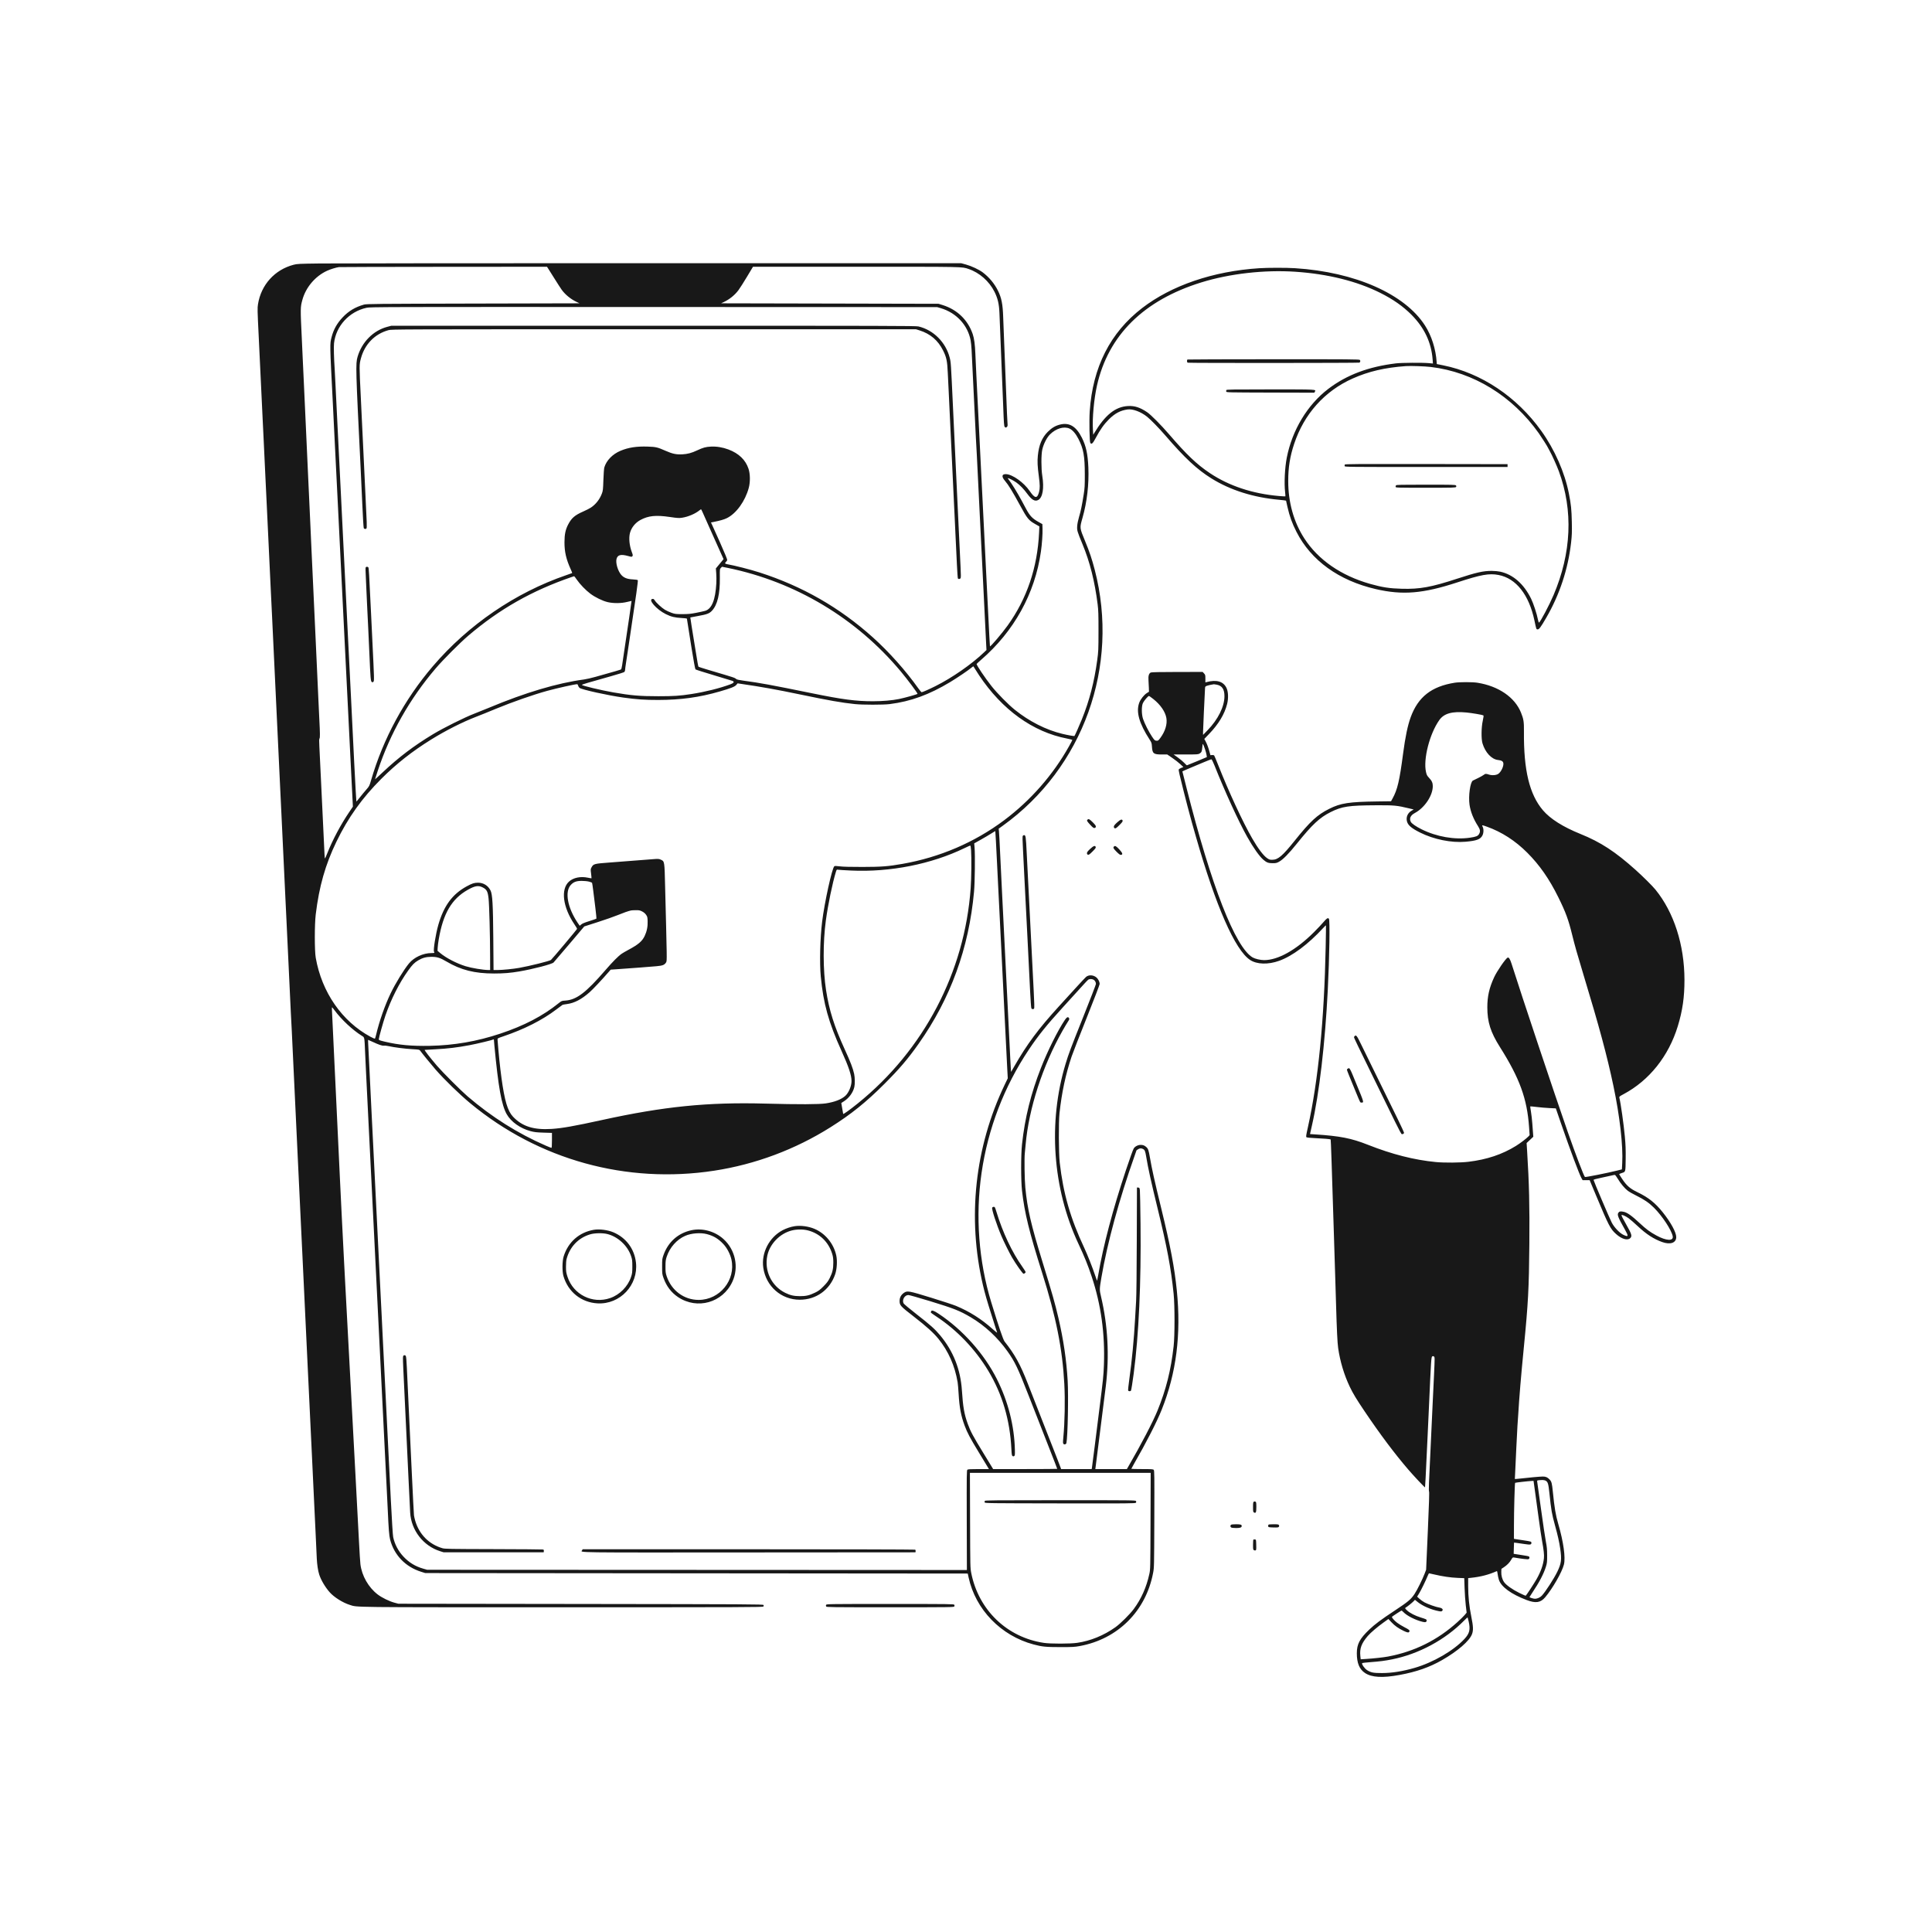 <svg width="345" height="345" viewBox="0 0 345 345" fill="none" xmlns="http://www.w3.org/2000/svg">
<path fill-rule="evenodd" clip-rule="evenodd" d="M57.153 47.048C53.385 47.096 53.062 47.112 52.422 47.28C49.055 48.164 46.625 50.857 46.071 54.318C45.959 55.018 45.965 55.337 46.197 60.059C46.509 66.423 46.801 72.546 46.918 75.178C46.964 76.221 47.039 77.756 47.084 78.59C47.129 79.423 47.205 81.034 47.252 82.169C47.3 83.304 47.376 84.915 47.422 85.749C47.468 86.583 47.583 88.971 47.677 91.055C47.771 93.14 47.904 95.945 47.972 97.288C48.04 98.632 48.134 100.622 48.18 101.71C48.227 102.799 48.303 104.41 48.35 105.29C48.397 106.17 48.512 108.52 48.604 110.512C48.846 115.706 49.087 120.801 49.235 123.862C49.487 129.058 49.95 138.843 50.032 140.708C50.078 141.75 50.155 143.361 50.204 144.288C50.3 146.114 50.822 157.173 50.958 160.249C51.005 161.291 51.082 162.902 51.131 163.829C51.222 165.538 51.843 178.717 51.932 180.801C51.959 181.426 51.995 182.127 52.014 182.359C52.032 182.591 52.069 183.292 52.096 183.917C52.177 185.768 52.8 198.985 52.94 201.816C53.011 203.252 53.219 207.649 53.402 211.586C53.586 215.524 53.776 219.504 53.824 220.43C53.873 221.357 53.95 222.968 53.996 224.01C54.087 226.074 54.587 236.627 54.792 240.814C54.862 242.25 54.977 244.676 55.047 246.204C55.118 247.733 55.194 249.325 55.217 249.742C55.241 250.159 55.335 252.149 55.427 254.164C55.519 256.179 55.632 258.548 55.679 259.428C55.725 260.308 55.802 261.919 55.848 263.008C55.895 264.097 55.989 266.105 56.058 267.472C56.127 268.839 56.259 271.605 56.351 273.621C56.444 275.636 56.541 277.739 56.567 278.295C56.619 279.385 56.785 280.486 57 281.159C57.315 282.149 58.064 283.418 58.876 284.336C59.659 285.222 61.221 286.202 62.461 286.587C63.909 287.035 61.829 287.012 100.426 287.012C132.965 287.013 136.21 287.001 136.311 286.88C136.392 286.783 136.398 286.708 136.333 286.606C136.251 286.475 133.951 286.462 103.692 286.423L71.139 286.38L70.423 286.188C69.5 285.942 68.181 285.293 67.432 284.717C65.797 283.46 64.618 281.396 64.361 279.339C64.312 278.95 64.195 277.097 64.101 275.221C63.932 271.834 63.72 267.826 63.472 263.303C63.322 260.553 63.08 256.035 62.842 251.511C62.749 249.75 62.616 247.268 62.546 245.994C62.476 244.72 62.343 242.237 62.25 240.477C61.853 232.984 61.738 230.835 61.619 228.685C61.55 227.434 61.474 225.994 61.451 225.484C61.427 224.974 61.352 223.496 61.283 222.199C61.214 220.902 61.1 218.666 61.03 217.23C60.894 214.471 60.889 214.358 60.688 210.197C60.496 206.2 59.986 195.402 59.894 193.393C59.85 192.42 59.775 190.847 59.727 189.898C59.68 188.948 59.564 186.503 59.471 184.465C59.378 182.426 59.29 180.56 59.274 180.317C59.258 180.073 59.268 179.874 59.295 179.874C59.322 179.874 59.522 180.115 59.739 180.408C60.975 182.078 62.974 183.944 64.628 184.973C65.107 185.271 65.078 185.122 65.197 187.918C65.244 189.03 65.321 190.679 65.368 191.582C65.415 192.485 65.604 196.314 65.788 200.089C65.972 203.865 66.161 207.655 66.209 208.512C66.257 209.369 66.335 210.923 66.381 211.965C66.428 213.008 66.503 214.543 66.548 215.377C66.593 216.21 66.668 217.708 66.716 218.704C66.858 221.699 67.045 225.47 67.136 227.169C67.183 228.049 67.26 229.603 67.306 230.622C67.353 231.641 67.447 233.536 67.515 234.833C67.583 236.131 67.716 238.803 67.81 240.772C67.905 242.74 68.038 245.431 68.106 246.752C68.175 248.072 68.25 249.588 68.274 250.121C68.298 250.654 68.374 252.17 68.442 253.49C68.51 254.81 68.644 257.501 68.738 259.47C68.832 261.439 68.965 264.092 69.033 265.366C69.101 266.64 69.196 268.573 69.244 269.662C69.392 273.02 69.489 274.242 69.659 274.906C70.371 277.688 72.394 279.794 75.201 280.674L75.941 280.906L124.378 280.949L172.814 280.991L172.962 281.677C174.197 287.414 178.749 292.109 184.58 293.656C186.098 294.059 186.772 294.126 189.34 294.126C191.5 294.127 191.901 294.105 192.8 293.94C199.609 292.692 204.616 287.703 205.913 280.872C206.096 279.913 206.099 279.745 206.128 271.252C206.154 263.365 206.145 262.595 206.02 262.471C205.902 262.353 205.621 262.334 203.951 262.334C202.889 262.334 202.02 262.313 202.02 262.287C202.02 262.262 202.242 261.854 202.514 261.382C204.682 257.62 206.585 253.896 207.452 251.721C210.064 245.167 210.936 238.284 210.147 230.454C209.734 226.357 208.995 222.455 207.37 215.798C206.155 210.817 205.701 208.781 205.345 206.71C205.119 205.397 205.028 205.132 204.703 204.838C204.388 204.553 204.128 204.449 203.713 204.445C203.221 204.439 202.682 204.711 202.456 205.077C202.311 205.314 201.812 206.697 201.051 208.975C198.721 215.953 197.003 222.454 196.122 227.63C196.024 228.208 195.93 228.694 195.915 228.709C195.9 228.725 195.726 228.252 195.529 227.658C195.098 226.359 194.162 223.996 193.628 222.858C191.144 217.563 189.862 213.113 189.24 207.628C189.048 205.936 189.022 200.398 189.197 198.784C189.602 195.068 190.277 191.905 191.357 188.676C191.558 188.074 192.77 184.963 194.049 181.763C195.328 178.563 196.374 175.834 196.373 175.699C196.37 175.342 196.102 174.806 195.799 174.551C195.246 174.085 194.425 174.04 193.94 174.447C193.806 174.561 193 175.418 192.15 176.353C191.299 177.288 189.926 178.794 189.098 179.7C185.459 183.682 183.394 186.458 181.121 190.424L180.553 191.414L180.504 190.845C180.477 190.532 180.434 189.746 180.408 189.097C180.382 188.449 180.324 187.274 180.28 186.486C180.236 185.699 180.161 184.183 180.114 183.117C180.067 182.052 179.972 180.138 179.904 178.864C179.837 177.59 179.704 174.936 179.61 172.968C179.515 170.999 179.383 168.308 179.315 166.987C179.247 165.667 179.171 164.151 179.148 163.618C179.124 163.085 179.047 161.55 178.977 160.207C178.847 157.704 178.555 151.687 178.471 149.805C178.446 149.226 178.405 148.578 178.379 148.366L178.334 147.98L179.077 147.445C193.448 137.109 199.963 118.972 195.49 101.752C194.991 99.833 194.553 98.53 193.763 96.614C192.775 94.216 192.784 94.299 193.301 92.487C194.109 89.66 194.477 86.494 194.35 83.475C194.249 81.074 193.936 79.642 193.186 78.151C192.183 76.158 190.98 75.421 189.349 75.803C188.487 76.005 187.827 76.39 187.104 77.113C186.067 78.148 185.523 79.448 185.331 81.35C185.225 82.401 185.268 83.292 185.512 85.108C185.709 86.573 185.717 87.197 185.545 87.858C185.227 89.08 184.796 89.039 183.886 87.699C182.843 86.163 180.815 84.715 179.643 84.668C178.882 84.638 178.811 85.113 179.462 85.868C180.069 86.57 180.817 87.787 182.146 90.234C183.436 92.608 183.687 92.917 184.859 93.582L185.601 94.003L185.55 95.098C185.257 101.355 183.382 106.899 179.935 111.703C178.951 113.074 176.876 115.515 176.778 115.416C176.766 115.404 176.716 114.599 176.668 113.627C176.503 110.271 176.324 106.713 176.196 104.195C176.076 101.848 175.674 93.729 175.48 89.75C175.433 88.8 175.338 86.905 175.269 85.538C175.199 84.172 174.992 79.965 174.807 76.189C174.623 72.413 174.416 68.244 174.346 66.924C174.277 65.604 174.198 63.898 174.17 63.134C174.111 61.542 173.959 60.416 173.7 59.659C172.835 57.131 170.932 55.291 168.345 54.48L167.604 54.248L148.184 54.205L128.765 54.163L129.247 53.937C130.267 53.459 131.208 52.699 131.861 51.825C132.111 51.49 132.799 50.41 133.389 49.425L134.462 47.636H152.869C172.594 47.636 171.714 47.618 172.951 48.03C174.882 48.672 176.645 50.221 177.585 52.1C178.169 53.268 178.402 54.257 178.471 55.862C178.525 57.1 178.727 62.141 178.852 65.366C178.898 66.57 178.973 68.408 179.018 69.451C179.063 70.493 179.119 71.895 179.144 72.567C179.255 75.606 179.293 76.113 179.416 76.236C179.572 76.392 179.65 76.389 179.821 76.218C179.93 76.109 179.95 75.978 179.913 75.608C179.888 75.348 179.846 74.568 179.82 73.873C179.714 71.011 179.432 63.911 179.317 61.196C179.249 59.598 179.17 57.57 179.143 56.69C179.068 54.31 178.85 53.2 178.197 51.889C177.568 50.626 176.632 49.504 175.481 48.635C174.817 48.135 173.469 47.503 172.49 47.235L171.648 47.004L116.423 47C86.049 46.998 59.377 47.02 57.153 47.048ZM97.858 47.91C97.957 48.06 98.464 48.865 98.984 49.699C99.504 50.533 100.093 51.446 100.293 51.728C100.914 52.603 101.938 53.436 103.007 53.937L103.49 54.163L84.492 54.207C66.975 54.248 65.455 54.262 64.989 54.394C63.44 54.831 62.266 55.532 61.197 56.659C60.189 57.721 59.567 58.828 59.215 60.186C58.887 61.448 58.884 61.302 59.43 71.893C59.498 73.214 59.592 75.128 59.638 76.147C59.684 77.166 59.761 78.72 59.81 79.6C59.859 80.48 60.048 84.271 60.23 88.023C60.413 91.775 60.621 95.983 60.693 97.373C60.764 98.762 60.972 102.951 61.155 106.68C61.337 110.409 61.545 114.597 61.617 115.987C61.688 117.377 61.897 121.584 62.081 125.336C62.265 129.089 62.474 133.296 62.544 134.686C62.614 136.075 62.75 138.75 62.844 140.629L63.017 144.045L62.391 144.967C60.853 147.233 59.409 149.942 58.448 152.362C58.262 152.832 58.08 153.246 58.044 153.283C57.98 153.35 57.95 152.872 57.785 149.089C57.738 148.023 57.644 146.052 57.576 144.709C57.508 143.365 57.374 140.561 57.279 138.476C57.184 136.391 57.073 134.079 57.032 133.338C56.978 132.355 56.984 131.959 57.054 131.874C57.16 131.745 57.154 130.951 57.026 128.537C56.982 127.703 56.907 126.092 56.858 124.957C56.81 123.822 56.715 121.738 56.647 120.325C56.579 118.912 56.447 116.031 56.354 113.923C56.261 111.816 56.147 109.352 56.1 108.449C56.053 107.545 55.977 105.877 55.93 104.742C55.855 102.912 55.789 101.502 55.635 98.425C55.61 97.939 55.516 95.835 55.425 93.751C55.334 91.666 55.221 89.221 55.175 88.318C55.13 87.415 55.053 85.766 55.005 84.654C54.957 83.542 54.862 81.457 54.794 80.021C54.725 78.585 54.593 75.686 54.5 73.578C54.407 71.47 54.294 69.006 54.248 68.103C54.201 67.2 54.125 65.57 54.078 64.481C54.03 63.393 53.953 61.706 53.906 60.733C53.629 54.954 53.63 54.88 53.998 53.541C54.613 51.3 56.294 49.32 58.407 48.35C58.993 48.08 60.019 47.763 60.523 47.695C60.662 47.676 69.079 47.655 79.227 47.649L97.677 47.637L97.858 47.91ZM224.851 47.897C216.633 48.431 209.215 50.957 203.947 55.016C198.248 59.407 195.13 65.552 194.593 73.452C194.481 75.099 194.555 78.932 194.702 79.11C194.938 79.394 195.142 79.2 195.687 78.172C196.454 76.726 197.146 75.75 198.018 74.883C199.106 73.803 200.065 73.296 201.354 73.119C202.285 72.991 203.716 73.524 204.836 74.416C205.462 74.914 207.005 76.497 208.083 77.748C211.585 81.811 213.749 83.827 216.332 85.433C219.726 87.543 223.838 88.838 228.453 89.25C229.113 89.309 229.654 89.379 229.654 89.406C229.655 89.433 229.765 89.932 229.9 90.514C230.3 92.246 230.73 93.434 231.513 94.972C234.123 100.097 239.083 103.676 245.683 105.198C250.476 106.302 254.109 106.003 260.236 103.998C264.489 102.606 265.908 102.351 267.596 102.674C270.731 103.274 273.029 106.189 274.007 110.807C274.352 112.433 274.327 112.362 274.567 112.39C274.826 112.421 275.127 112.017 276.121 110.302C278.502 106.197 280.014 101.627 280.549 96.916C280.701 95.578 280.72 95.039 280.682 93.203C280.636 90.99 280.541 90.06 280.16 88.135C279.412 84.348 277.627 80.295 275.237 76.956C270.867 70.851 264.522 66.609 257.708 65.238L256.571 65.009L256.548 64.682C256.385 62.304 255.645 59.973 254.475 58.144C250.86 52.494 241.966 48.568 231.254 47.892C229.675 47.792 226.419 47.795 224.851 47.897ZM231.296 48.525C237.092 48.914 242.279 50.201 246.449 52.285C248.756 53.438 250.545 54.692 252.064 56.223C254.354 58.531 255.591 61.148 255.824 64.175L255.88 64.913L255.13 64.845C253.987 64.74 250.28 64.767 249.283 64.887C244.373 65.479 240.469 66.951 237.194 69.443C233.483 72.266 230.756 76.78 229.786 81.706C229.43 83.514 229.296 86.26 229.484 87.892C229.529 88.282 229.55 88.617 229.532 88.636C229.513 88.654 228.993 88.625 228.375 88.572C223.666 88.162 219.476 86.774 216.047 84.485C213.715 82.928 211.91 81.209 208.751 77.537C207.346 75.903 205.506 74.052 204.842 73.605C203.577 72.753 202.607 72.44 201.43 72.505C199.164 72.631 197.361 74.079 195.389 77.354L195.22 77.635L195.164 76.722C195.038 74.691 195.356 71.224 195.883 68.871C197.902 59.868 204.226 53.612 214.531 50.425C219.585 48.861 225.801 48.157 231.296 48.525ZM167.966 55.021C170.765 55.844 172.812 58.045 173.327 60.785C173.391 61.127 173.468 61.881 173.497 62.46C173.644 65.394 174.217 77.137 174.261 78.126C174.289 78.752 174.326 79.434 174.344 79.642C174.362 79.851 174.399 80.514 174.426 81.116C174.541 83.647 175.144 95.9 175.227 97.373C175.276 98.253 175.354 99.807 175.4 100.826C175.504 103.1 176.044 114.067 176.11 115.23L176.158 116.074L175.714 116.499C173.517 118.605 170.019 121.036 167.056 122.517C165.878 123.106 164.736 123.61 164.578 123.61C164.521 123.61 164.252 123.297 163.981 122.915C161.741 119.759 158.735 116.39 155.851 113.803C149.927 108.489 143.262 104.673 135.631 102.227C133.952 101.689 131.232 100.994 129.797 100.737C129.445 100.674 129.399 100.547 129.647 100.322C129.739 100.24 129.836 100.103 129.863 100.019C129.893 99.923 129.398 98.713 128.548 96.808C127.799 95.126 127.134 93.649 127.07 93.525L126.955 93.299L127.439 93.203C128.607 92.969 129.298 92.771 129.797 92.525C131.478 91.698 133.071 89.493 133.711 87.106C133.989 86.066 133.97 84.638 133.665 83.714C133.14 82.123 131.928 80.958 130.073 80.261C129.029 79.87 127.955 79.697 126.912 79.752C126.011 79.801 125.543 79.931 124.467 80.435C123.49 80.893 122.789 81.079 121.857 81.13C120.773 81.189 120.093 81.046 118.848 80.498C117.402 79.861 117.14 79.799 115.655 79.749C113.675 79.683 112.224 79.905 110.82 80.491C109.384 81.09 108.291 82.213 107.913 83.475C107.858 83.66 107.784 84.665 107.749 85.707C107.69 87.466 107.67 87.643 107.465 88.173C107.072 89.192 106.382 90.066 105.511 90.645C105.279 90.8 104.669 91.11 104.156 91.335C102.659 91.992 102.071 92.493 101.474 93.626C100.982 94.559 100.802 95.413 100.799 96.825C100.795 98.541 101.1 99.862 101.912 101.649C102.076 102.009 102.194 102.315 102.176 102.329C102.157 102.343 101.668 102.518 101.089 102.717C92.029 105.831 83.621 111.573 77.299 118.964C72.213 124.908 68.414 131.922 66.26 139.343C65.968 140.349 65.943 140.398 65.389 141.028C65.075 141.385 64.558 142.01 64.24 142.418C63.922 142.825 63.651 143.147 63.638 143.134C63.597 143.092 62.963 130.782 62.673 124.41C62.627 123.391 62.55 121.856 62.502 120.999C62.453 120.142 62.264 116.37 62.082 112.618C61.899 108.865 61.691 104.639 61.618 103.226C61.428 99.514 60.921 89.266 60.821 87.097C60.774 86.077 60.695 84.523 60.647 83.643C60.55 81.881 60.029 71.332 59.894 68.398C59.847 67.379 59.788 66.242 59.762 65.871C59.633 63.99 59.58 61.892 59.647 61.297C59.991 58.216 62.355 55.638 65.452 54.963C66.145 54.812 67.793 54.807 116.76 54.823L167.351 54.84L167.966 55.021ZM69.157 58.362C66.653 59.025 64.617 61.081 63.849 63.723C63.495 64.944 63.52 65.872 64.395 83.517C64.463 84.883 64.599 87.821 64.697 90.045C64.795 92.268 64.91 94.173 64.951 94.277C65.036 94.488 65.296 94.528 65.442 94.352C65.538 94.237 65.508 93.226 65.283 88.907C65.236 88.004 65.122 85.597 65.031 83.559C64.939 81.521 64.826 79.133 64.779 78.253C64.733 77.372 64.656 75.781 64.608 74.715C64.56 73.65 64.483 72.02 64.437 71.093C64.144 65.156 64.144 65.127 64.456 63.976C65.137 61.462 66.934 59.627 69.369 58.958C69.948 58.799 70.849 58.796 116.76 58.796H163.56L164.189 58.993C166.126 59.602 167.507 60.778 168.408 62.586C169.017 63.81 169.149 64.438 169.247 66.587C169.292 67.583 169.367 69.118 169.414 69.998C169.461 70.878 169.537 72.489 169.582 73.578C169.628 74.667 169.704 76.277 169.751 77.158C169.799 78.038 169.914 80.445 170.007 82.506C170.101 84.568 170.233 87.372 170.301 88.739C170.368 90.106 170.443 91.66 170.467 92.192C170.491 92.725 170.568 94.374 170.639 95.856C170.71 97.339 170.819 99.598 170.88 100.877C170.941 102.156 171.018 103.246 171.051 103.299C171.134 103.434 171.397 103.418 171.52 103.27C171.601 103.173 171.603 102.734 171.527 101.228C171.475 100.173 171.319 96.922 171.182 94.003C170.791 85.693 170.77 85.234 170.634 82.422C170.563 80.963 170.356 76.566 170.174 72.651C169.798 64.593 169.807 64.723 169.585 63.854C168.885 61.119 166.684 58.923 164.012 58.293C163.538 58.181 158.013 58.167 116.675 58.169L69.875 58.172L69.157 58.362ZM212.066 64.2C211.913 64.262 211.935 64.706 212.094 64.767C212.287 64.841 242.652 64.828 242.76 64.754C242.926 64.64 242.96 64.404 242.829 64.273C242.714 64.159 241.026 64.145 227.436 64.151C219.04 64.155 212.124 64.177 212.066 64.2ZM255.518 65.531C263.117 66.446 270.065 70.714 274.786 77.368C275.261 78.038 276.412 79.85 276.412 79.929C276.412 79.948 276.566 80.236 276.754 80.569C277.145 81.258 277.997 83.15 278.362 84.14C280.953 91.168 280.626 98.748 277.404 106.301C276.652 108.065 275.091 111.013 274.822 111.179C274.781 111.204 274.703 110.989 274.647 110.7C274.445 109.643 273.823 107.742 273.4 106.89C272.09 104.25 270.176 102.579 267.891 102.083C267.55 102.008 266.872 101.946 266.386 101.944C264.878 101.937 263.644 102.216 260.193 103.343C255.576 104.851 253.547 105.221 250.336 105.137C248.146 105.081 246.826 104.878 244.671 104.268C239.486 102.8 235.397 99.976 232.918 96.151C231.029 93.238 230.04 89.72 230.04 85.917C230.039 83.463 230.349 81.518 231.098 79.263C232.873 73.919 236.544 69.82 241.554 67.588C244.401 66.32 247.311 65.642 251.053 65.375C251.909 65.314 254.455 65.403 255.518 65.531ZM218.986 69.656C218.96 69.723 218.953 69.846 218.969 69.93C218.997 70.076 219.352 70.083 226.85 70.104L234.702 70.125L234.795 69.951C235.026 69.52 235.301 69.535 226.86 69.535C220.121 69.535 219.026 69.552 218.986 69.656ZM190.983 76.533C191.531 76.781 192.09 77.425 192.568 78.361C193.481 80.144 193.711 81.415 193.716 84.696C193.72 86.712 193.695 87.171 193.527 88.234C193.21 90.24 193.001 91.254 192.694 92.277C192.52 92.857 192.385 93.515 192.358 93.919C192.304 94.713 192.35 94.873 193.3 97.168C194.63 100.383 195.487 103.787 196.01 107.943C196.138 108.959 196.163 109.759 196.16 112.702C196.155 116.045 196.143 116.33 195.932 117.882C195.402 121.784 194.541 125.1 193.184 128.468C192.755 129.534 191.952 131.336 191.864 131.43C191.818 131.48 190.654 131.272 189.722 131.048C186.795 130.343 183.808 128.833 181.21 126.742C180.034 125.796 178.08 123.812 177.062 122.53C175.929 121.102 174.338 118.734 174.399 118.566C174.415 118.523 174.769 118.193 175.186 117.832C181.082 112.735 184.806 106.004 185.877 98.51C186.069 97.169 186.197 95.364 186.166 94.43L186.139 93.592L185.38 93.166C184.34 92.581 183.894 92.107 183.238 90.885C182.94 90.33 182.583 89.668 182.446 89.413C181.645 87.927 180.598 86.229 180.14 85.675C180.03 85.542 179.957 85.415 179.98 85.393C180.053 85.319 180.971 85.786 181.495 86.163C182.144 86.631 182.825 87.334 183.429 88.162C184.241 89.273 184.812 89.599 185.396 89.284C186.197 88.853 186.478 87.178 186.121 84.96C185.914 83.676 185.916 81.185 186.124 80.274C186.351 79.283 186.928 78.141 187.484 77.585C188.559 76.51 189.986 76.081 190.983 76.533ZM240.133 82.964C240.107 83.031 240.099 83.154 240.115 83.238C240.143 83.385 240.725 83.391 254.676 83.391H269.208V83.138V82.885L254.694 82.864C242.104 82.845 240.173 82.859 240.133 82.964ZM249.287 86.671C249.231 86.739 249.198 86.862 249.214 86.945C249.242 87.089 249.51 87.097 254.583 87.097C259.474 87.097 259.93 87.085 260.011 86.956C260.075 86.854 260.069 86.779 259.989 86.683C259.89 86.563 259.316 86.549 254.633 86.549C250.151 86.549 249.374 86.567 249.287 86.671ZM125.493 91.541C125.64 91.876 126.535 93.882 127.482 95.998L129.205 99.845L128.519 100.677L127.833 101.508L127.899 102.388C127.935 102.872 127.943 103.666 127.916 104.153C127.753 107.124 127.105 108.727 125.927 109.077C125.707 109.142 124.985 109.301 124.324 109.43C123.338 109.622 122.892 109.664 121.857 109.665C120.689 109.665 120.542 109.647 119.92 109.43C119.549 109.3 119.019 109.057 118.74 108.889C118.17 108.546 117.177 107.63 116.914 107.205C116.777 106.983 116.693 106.929 116.518 106.949C115.659 107.048 117.229 108.841 118.895 109.664C119.847 110.134 120.489 110.292 121.709 110.359C122.231 110.387 122.658 110.434 122.659 110.462C122.661 110.537 122.833 111.629 123.491 115.729C123.838 117.897 124.129 119.472 124.192 119.532C124.251 119.589 125.722 120.056 127.459 120.571C129.197 121.087 130.704 121.544 130.808 121.588C131.182 121.747 131.041 121.974 130.429 122.2C128.49 122.915 125.923 123.555 123.457 123.937C121.422 124.253 120.321 124.325 117.56 124.326C114.26 124.326 112.673 124.19 109.514 123.64C107.35 123.263 103.909 122.442 103.916 122.304C103.919 122.221 104.911 121.924 109.135 120.742C110.34 120.404 111.392 120.072 111.473 120.003C111.554 119.934 111.62 119.781 111.62 119.664C111.62 119.547 111.695 118.974 111.785 118.393C111.876 117.811 112.029 116.804 112.125 116.155C112.221 115.507 112.354 114.616 112.42 114.176C113.621 106.19 113.968 103.694 113.89 103.6C113.843 103.543 113.46 103.485 112.974 103.461C111.999 103.414 111.393 103.175 110.938 102.657C110.33 101.964 109.904 100.516 110.097 99.798C110.291 99.079 110.869 98.933 112.147 99.284C112.794 99.461 112.825 99.462 112.932 99.316C113.027 99.186 113.012 99.08 112.833 98.605C112.388 97.429 112.256 96.073 112.496 95.17C112.753 94.206 113.441 93.352 114.364 92.852C115.77 92.089 117.126 91.952 119.615 92.318C120.986 92.52 121.238 92.535 121.797 92.452C122.879 92.291 124.184 91.732 124.935 91.107C125.049 91.012 125.161 90.934 125.184 90.933C125.208 90.932 125.346 91.206 125.493 91.541ZM65.317 101.302C65.248 101.414 65.25 101.526 65.366 103.984C65.413 104.98 65.508 107.046 65.578 108.575C65.648 110.104 65.723 111.639 65.745 111.986C65.766 112.334 65.862 114.418 65.957 116.619C66.156 121.23 66.193 121.661 66.398 121.789C66.51 121.859 66.577 121.847 66.684 121.74C66.837 121.588 66.83 121.321 66.507 114.681C66.439 113.269 66.325 110.9 66.254 109.417C65.912 102.246 65.863 101.42 65.775 101.315C65.662 101.179 65.398 101.171 65.317 101.302ZM129.954 101.41C142.034 103.889 152.913 110.4 160.858 119.904C162.042 121.32 163.917 123.832 163.842 123.901C163.72 124.014 161.577 124.611 160.527 124.826C159.301 125.076 157.61 125.221 155.893 125.223C152.842 125.226 150.467 124.914 144.899 123.777C137.672 122.301 135.664 121.932 132.725 121.541C131.983 121.443 131.575 121.349 131.461 121.252C131.176 121.009 131.29 121.046 126.575 119.649C125.601 119.361 124.776 119.098 124.74 119.065C124.672 119.004 124.576 118.463 124.049 115.187C123.881 114.144 123.633 112.612 123.498 111.78C123.362 110.949 123.26 110.264 123.27 110.258C123.28 110.252 123.876 110.14 124.595 110.01C126.281 109.705 126.669 109.559 127.143 109.052C128.116 108.012 128.578 106.072 128.545 103.162C128.528 101.654 128.532 101.619 128.724 101.414C128.832 101.299 128.928 101.205 128.937 101.205C128.945 101.205 129.403 101.297 129.954 101.41ZM102.988 103.493C103.552 104.318 104.599 105.405 105.42 106.017C106.295 106.671 107.592 107.302 108.503 107.519C109.531 107.763 110.98 107.749 111.999 107.485C112.417 107.377 112.767 107.297 112.778 107.306C112.795 107.321 112.083 112.189 111.415 116.619C111.3 117.383 111.159 118.343 111.1 118.752C111.029 119.255 110.953 119.517 110.865 119.562C110.746 119.623 109.992 119.84 106.355 120.862C105.613 121.07 104.685 121.283 104.291 121.335C99.555 121.962 93.772 123.681 87.357 126.369C86.592 126.689 85.398 127.17 84.703 127.437C82.97 128.102 79.212 129.972 77.347 131.097C73.9 133.176 71.198 135.221 68.312 137.938C67.573 138.633 66.968 139.185 66.968 139.164C66.968 139.143 67.192 138.449 67.465 137.622C69.66 130.98 73.167 124.782 77.804 119.351C79.139 117.788 82.142 114.777 83.634 113.506C89.209 108.754 95 105.47 102.1 103.033C102.309 102.961 102.501 102.9 102.528 102.896C102.554 102.892 102.762 103.161 102.988 103.493ZM174.041 119.336C174.152 119.532 174.508 120.091 174.832 120.577C178.945 126.751 184.451 130.714 190.541 131.885C191.062 131.985 191.488 132.099 191.488 132.137C191.488 132.175 191.219 132.688 190.889 133.278C188.03 138.384 184.037 142.936 179.314 146.472C174.028 150.432 167.834 153.089 161.159 154.263C158.603 154.712 157.417 154.804 154.04 154.81C151.856 154.814 150.562 154.781 149.969 154.706C149.325 154.624 149.07 154.619 148.986 154.689C148.575 155.03 147.226 161.175 146.804 164.629C146.446 167.553 146.339 171.963 146.567 174.357C147.032 179.233 147.954 182.54 150.281 187.687C151.562 190.519 152.055 192.003 152.059 193.039C152.062 193.929 151.56 195.132 150.956 195.682C150.256 196.32 149.058 196.786 147.499 197.029C146.284 197.218 142.626 197.232 136.642 197.071C126.357 196.794 118.546 197.58 107.492 200.005C102.546 201.089 100.39 201.471 98.515 201.593C95.305 201.801 93.252 201.151 91.606 199.405C90.649 198.39 90.11 196.578 89.552 192.509C89.28 190.52 89.03 188.085 88.849 185.654C88.831 185.416 88.849 185.406 89.884 185.056C93.6 183.8 96.834 182.164 99.296 180.295C99.876 179.855 100.393 179.471 100.446 179.441C100.499 179.411 100.85 179.346 101.228 179.298C102.565 179.126 103.838 178.462 105.288 177.182C105.899 176.642 107.479 174.963 108.714 173.539L109.051 173.151L110.399 173.059C112.473 172.918 116.098 172.642 117.223 172.539C118.303 172.44 118.598 172.333 118.896 171.933C119.062 171.711 119.07 171.608 119.049 169.87C119.036 168.863 118.991 166.808 118.948 165.303C118.905 163.797 118.827 160.708 118.774 158.438C118.664 153.725 118.678 153.81 117.984 153.503C117.648 153.355 117.53 153.348 116.578 153.426C114.76 153.574 111.405 153.834 108.882 154.021C106.125 154.225 105.978 154.263 105.65 154.85C105.456 155.198 105.454 155.229 105.552 156.009C105.607 156.449 105.64 156.822 105.625 156.836C105.609 156.85 105.331 156.806 105.007 156.737C103.676 156.455 102.396 156.714 101.608 157.425C100.097 158.79 100.5 161.989 102.568 165.05C102.834 165.444 103.053 165.807 103.054 165.858C103.055 165.949 98.609 171.243 98.383 171.419C98.125 171.621 94.611 172.499 92.706 172.837C91.641 173.026 89.723 173.217 88.861 173.219L88.133 173.22L88.09 167.682C88.042 161.492 87.94 159.707 87.593 159.012C87.155 158.136 86.325 157.622 85.353 157.625C84.691 157.627 84.295 157.755 83.336 158.277C80.774 159.674 79.248 161.749 78.266 165.173C77.804 166.787 77.344 169.645 77.501 169.937C77.63 170.18 77.616 170.188 77.057 170.189C75.554 170.194 73.928 170.944 73.021 172.054C72.094 173.188 70.593 175.64 69.754 177.39C68.718 179.553 67.746 182.323 67.168 184.76C67.086 185.107 66.991 185.425 66.957 185.465C66.924 185.506 66.562 185.359 66.154 185.138C61.067 182.388 57.459 177.18 56.382 171.03C56.163 169.781 56.163 165.081 56.382 163.281C56.99 158.283 58.093 154.405 60.073 150.31C62.149 146.016 64.654 142.507 68.102 139.063C70.778 136.389 73.598 134.168 76.994 132.06C79.604 130.44 82.583 128.934 85.073 127.975C86.026 127.608 86.678 127.345 88.62 126.542C91.463 125.367 95.304 124.026 97.719 123.366C99.52 122.874 102.652 122.178 103.063 122.178C103.128 122.178 103.207 122.291 103.237 122.429C103.268 122.568 103.383 122.752 103.493 122.839C103.89 123.151 108.611 124.193 111.325 124.567C113.754 124.902 115.135 124.996 117.56 124.993C121.571 124.987 124.881 124.53 128.514 123.481C130.52 122.901 131.216 122.626 131.483 122.305L131.714 122.028L132.261 122.108C136.007 122.655 138.545 123.11 142.919 124.02C148.074 125.093 150.297 125.483 152.65 125.729C154.036 125.874 157.739 125.875 158.884 125.73C162.632 125.257 165.93 124.055 169.678 121.796C170.934 121.039 172.945 119.678 173.459 119.237C173.621 119.098 173.773 118.983 173.796 118.981C173.819 118.98 173.929 119.139 174.041 119.336ZM205.499 120.089C205.161 120.252 205.029 120.687 205.085 121.452C205.112 121.828 205.143 122.448 205.154 122.829L205.173 123.523L204.781 123.772C204.284 124.087 203.669 124.864 203.444 125.463C202.83 127.095 203.408 129.166 205.285 132.062C205.631 132.595 205.663 132.692 205.704 133.326C205.786 134.566 205.987 134.728 207.457 134.728H208.437L209.332 135.338C209.824 135.674 210.473 136.18 210.773 136.463L211.319 136.976L210.926 137.126C210.71 137.208 210.513 137.341 210.488 137.42C210.446 137.552 210.666 138.523 211.378 141.34C211.776 142.918 212.288 144.873 212.567 145.888C212.707 146.398 212.842 146.89 212.866 146.983C212.89 147.076 213.192 148.137 213.537 149.341C217.104 161.804 220.539 169.634 223.22 171.413C224.437 172.221 226.452 172.282 228.429 171.57C230.794 170.718 233.6 168.624 236.298 165.698C236.546 165.429 236.762 165.222 236.777 165.238C236.793 165.253 236.772 166.99 236.729 169.096C236.467 182.159 235.4 192.987 233.559 201.264C233.216 202.805 233.189 202.996 233.308 203.082C233.386 203.14 234.018 203.204 234.854 203.239C236.316 203.301 237.55 203.407 237.619 203.476C237.658 203.516 237.822 208.325 238.161 219.335C238.254 222.393 238.369 226.05 238.415 227.463C238.462 228.876 238.538 231.378 238.584 233.023C238.711 237.475 238.823 239.789 238.958 240.729C239.3 243.112 240.022 245.517 241.031 247.636C241.604 248.839 242.214 249.849 243.692 252.038C246.497 256.194 248.999 259.53 251.484 262.427C252.462 263.567 254.421 265.648 254.471 265.599C254.494 265.575 254.615 263.24 254.759 260.018C254.807 258.952 254.883 257.341 254.929 256.438C254.975 255.535 255.089 253.09 255.181 251.005C255.546 242.771 255.577 242.307 255.767 242.205C255.868 242.151 255.964 242.161 256.068 242.237C256.215 242.344 256.215 242.465 256.077 245.498C255.998 247.23 255.896 249.348 255.851 250.205C255.806 251.062 255.713 253.052 255.645 254.627C255.577 256.202 255.481 258.268 255.433 259.218C255.163 264.52 255.104 266.242 255.188 266.344C255.25 266.418 255.185 268.531 254.97 273.384L254.664 280.317L254.406 280.991C254.003 282.048 253.053 283.96 252.585 284.658C251.952 285.602 251.449 286.025 249.145 287.548C246.58 289.243 245.524 290.03 244.495 291.013C242.801 292.63 242.291 293.604 242.291 295.218C242.291 296.976 242.75 298.086 243.752 298.75C244.955 299.548 246.882 299.656 249.929 299.097C252.932 298.546 255.281 297.724 257.513 296.444C260.311 294.839 262.397 293.033 262.856 291.818C263.115 291.133 263.087 290.423 262.735 288.698C262.357 286.844 262.173 285.056 262.173 283.23V281.807L262.7 281.752C264.411 281.571 265.866 281.192 267.28 280.56C267.341 280.533 267.394 280.706 267.431 281.049C267.462 281.341 267.566 281.82 267.662 282.113C268.073 283.372 269.857 284.671 272.617 285.72C274.232 286.333 275.099 286.204 275.928 285.226C277.239 283.681 278.938 280.714 279.27 279.39C279.584 278.141 279.199 275.356 278.27 272.162C277.792 270.516 277.59 269.319 277.293 266.377C277.138 264.837 277.068 264.575 276.717 264.201C276.339 263.798 276.033 263.665 275.494 263.667C275.015 263.67 272.797 263.869 271.569 264.02C271.2 264.066 270.81 264.103 270.702 264.103H270.507L270.556 263.155C270.582 262.634 270.679 260.578 270.769 258.586C270.86 256.594 270.953 254.793 270.976 254.585C270.999 254.377 271.058 253.524 271.107 252.69C271.296 249.474 271.599 245.835 272.118 240.561C272.891 232.705 273.031 230.075 273.099 222.138C273.157 215.358 273.06 211.288 272.701 205.575L272.609 204.112L273.207 203.551L273.804 202.99L273.76 202.403C273.735 202.08 273.674 201.266 273.625 200.595C273.575 199.923 273.466 198.975 273.381 198.489C273.297 198.002 273.243 197.589 273.26 197.57C273.278 197.551 273.795 197.599 274.41 197.675C275.024 197.752 276.044 197.839 276.676 197.869L277.826 197.924L278.729 200.544C280.4 205.39 282.006 209.683 282.419 210.407L282.611 210.744H283.239H283.866L285.011 213.481C287.264 218.867 287.558 219.435 288.563 220.344C289.569 221.254 290.606 221.566 291.101 221.108C291.485 220.752 291.388 220.402 290.454 218.764C289.724 217.484 289.505 217.04 289.571 216.975C289.666 216.879 290.317 217.176 290.833 217.55C291.126 217.762 291.871 218.41 292.489 218.991C293.98 220.39 295.324 221.262 296.811 221.792C298.276 222.315 299.327 221.944 299.327 220.905C299.327 220.059 298.352 218.268 296.912 216.472C295.566 214.792 294.368 213.842 292.39 212.888C291.077 212.255 290.475 211.732 289.676 210.532C289.377 210.084 289.133 209.696 289.133 209.669C289.133 209.642 289.332 209.556 289.575 209.478C290.303 209.242 290.267 209.369 290.299 206.968C290.321 205.285 290.29 204.438 290.148 202.913C289.945 200.725 289.415 196.987 289.168 196.007C289.126 195.836 289.208 195.768 289.925 195.385C294.519 192.932 297.971 188.602 299.607 183.243C300.455 180.467 300.8 178.069 300.797 174.989C300.79 168.738 298.924 162.929 295.615 158.859C295.076 158.197 293.413 156.545 292.082 155.349C288.444 152.084 285.826 150.377 282.225 148.923C279.112 147.665 276.84 146.232 275.532 144.699C273.12 141.873 272.071 137.536 272.132 130.643C272.148 128.883 272.077 128.428 271.608 127.258C270.509 124.513 267.59 122.512 263.816 121.915C262.948 121.778 260.64 121.778 259.772 121.915C255.627 122.572 253.234 124.446 251.909 128.074C251.37 129.549 250.943 131.598 250.548 134.601C249.911 139.447 249.545 141.005 248.67 142.59L248.399 143.082L245.998 143.114C240.889 143.182 239.409 143.408 237.362 144.433C235.219 145.505 233.968 146.661 231.181 150.142C229.022 152.838 228.218 153.524 227.204 153.533C226.772 153.537 226.649 153.5 226.281 153.251C225.615 152.8 224.642 151.513 223.6 149.703C221.906 146.76 219.429 141.413 217.521 136.581C217.182 135.724 216.867 134.973 216.82 134.912C216.77 134.848 216.611 134.813 216.439 134.828L216.144 134.854L215.999 134.307C215.792 133.524 215.541 132.847 215.28 132.368L215.053 131.952L215.887 131.086C217.608 129.299 218.674 127.53 219.129 125.71C219.388 124.673 219.339 123.503 219.007 122.824C218.445 121.677 217.234 121.325 215.478 121.797L215.247 121.859V121.185C215.247 120.557 215.23 120.493 215.002 120.249L214.758 119.988L210.221 119.994C207.205 119.997 205.622 120.029 205.499 120.089ZM217.271 122.262C218.23 122.444 218.655 123.079 218.652 124.326C218.649 126.173 217.512 128.469 215.65 130.389L214.831 131.232L214.828 130.783C214.826 130.412 215.106 124.213 215.182 122.944C215.203 122.593 215.223 122.566 215.542 122.456C215.727 122.392 216.068 122.308 216.3 122.268C216.532 122.229 216.744 122.193 216.773 122.188C216.801 122.182 217.025 122.216 217.271 122.262ZM205.97 124.844C207.238 125.858 208.091 127.103 208.282 128.22C208.468 129.303 208.076 130.599 207.21 131.764C206.836 132.267 206.798 132.294 206.502 132.269C206.213 132.245 206.154 132.189 205.708 131.527C205.143 130.688 204.394 129.206 204.113 128.369C203.839 127.551 203.828 126.113 204.092 125.547C204.286 125.131 205.009 124.283 205.169 124.283C205.224 124.283 205.585 124.536 205.97 124.844ZM261.879 127.232C262.812 127.32 264.721 127.645 264.879 127.743C264.954 127.789 264.93 128.029 264.778 128.718C264.514 129.913 264.491 131.949 264.732 132.748C265.222 134.372 266.349 135.582 267.494 135.711C268.13 135.783 268.389 135.934 268.452 136.267C268.55 136.787 268.071 137.821 267.566 138.18C267.206 138.437 266.444 138.5 265.89 138.319C265.336 138.137 265.244 138.144 264.925 138.387C264.777 138.5 264.334 138.748 263.941 138.938C263.548 139.128 263.134 139.329 263.022 139.385C262.54 139.625 262.188 142.147 262.418 143.719C262.599 144.956 263.125 146.276 263.939 147.535C264.331 148.141 264.375 148.51 264.109 148.946C263.89 149.306 263.588 149.426 262.496 149.588C259.782 149.991 256.512 149.421 253.832 148.078C252.83 147.577 252.086 147.061 251.931 146.76C251.619 146.158 251.875 145.594 252.645 145.183C254.401 144.247 255.855 142.071 255.855 140.377C255.855 139.802 255.683 139.42 255.189 138.898C254.838 138.527 254.761 138.381 254.644 137.865C254.124 135.579 255.282 131.048 257.014 128.592C257.861 127.392 259.307 126.987 261.879 127.232ZM215.187 133.801C215.305 134.149 215.427 134.604 215.457 134.813L215.513 135.193L213.758 135.93C212.793 136.336 211.976 136.667 211.943 136.666C211.91 136.666 211.702 136.471 211.48 136.233C211.258 135.996 210.739 135.56 210.326 135.265L209.576 134.728L211.758 134.727C213.771 134.727 213.962 134.714 214.209 134.564C214.569 134.344 214.626 134.212 214.698 133.425C214.754 132.811 214.768 132.771 214.866 132.961C214.925 133.076 215.07 133.454 215.187 133.801ZM216.863 136.665C218.716 141.329 221.174 146.694 222.708 149.426C223.811 151.389 224.894 152.921 225.613 153.536C226.189 154.029 226.495 154.143 227.252 154.142C227.841 154.142 227.985 154.11 228.389 153.889C229.099 153.503 230.134 152.453 231.581 150.651C234.335 147.223 235.651 145.995 237.626 145.01C239.655 143.999 240.829 143.823 245.708 143.798C248.977 143.781 249.418 143.823 251.642 144.356L252.443 144.548L252.041 144.785C251.343 145.196 251.033 145.971 251.26 146.736C251.455 147.391 252.088 147.92 253.569 148.662C256.025 149.894 259.176 150.533 261.701 150.311C263.672 150.138 264.356 149.885 264.716 149.194C264.948 148.749 264.967 148.031 264.758 147.636C264.578 147.298 264.615 147.297 265.487 147.608C268.161 148.561 270.582 150.121 272.734 152.276C274.926 154.472 276.651 156.946 278.263 160.207C279.595 162.902 280.084 164.234 280.757 166.987C281.192 168.768 281.671 170.46 282.726 173.936C285.576 183.327 286.973 188.512 288.116 193.94C289.25 199.326 289.85 204.586 289.683 207.691L289.623 208.82L288.725 209.044C287.032 209.467 283.084 210.251 283.022 210.176C282.783 209.887 281.355 206.137 279.934 202.069C277.591 195.36 271.689 177.689 269.917 172.083C269.652 171.242 269.419 170.891 269.205 171.01C268.82 171.226 267.305 173.438 266.812 174.506C265.938 176.396 265.594 177.912 265.594 179.874C265.594 182.507 266.167 184.314 267.841 186.965C271.377 192.563 272.697 196.195 273.051 201.293L273.149 202.707L272.948 202.924C272.624 203.273 271.447 204.168 270.715 204.622C268.251 206.15 265.497 207.07 262.212 207.462C260.778 207.633 257.94 207.656 256.402 207.509C252.558 207.141 248.568 206.127 244.271 204.425C241.312 203.254 239.289 202.857 234.805 202.569L233.933 202.512L233.98 202.29C234.006 202.168 234.14 201.576 234.277 200.974C235.584 195.245 236.617 186.392 237.105 176.758C237.402 170.892 237.505 164.258 237.303 164.056C237.104 163.857 236.931 163.965 236.35 164.646C236.026 165.026 235.261 165.837 234.649 166.449C231.448 169.648 228.23 171.451 225.722 171.451C225.099 171.451 224.126 171.225 223.703 170.982C220.594 169.197 216.274 158.128 211.878 140.683L211.14 137.753L211.445 137.601C211.613 137.517 212.111 137.303 212.551 137.125C212.991 136.947 213.996 136.525 214.783 136.188C215.571 135.851 216.267 135.583 216.33 135.594C216.393 135.604 216.633 136.086 216.863 136.665ZM194.201 146.368C194.033 146.537 194.078 146.624 194.669 147.267C195.131 147.769 195.277 147.88 195.448 147.855C195.595 147.834 195.667 147.764 195.687 147.624C195.709 147.47 195.583 147.29 195.142 146.845C194.569 146.268 194.392 146.178 194.201 146.368ZM199.47 146.881C199.035 147.28 198.9 147.458 198.901 147.63C198.902 147.786 198.958 147.874 199.082 147.913C199.228 147.959 199.38 147.852 199.892 147.34C200.403 146.829 200.511 146.677 200.465 146.531C200.367 146.223 200.074 146.326 199.47 146.881ZM177.841 150.148C177.888 151.094 177.983 152.968 178.051 154.311C178.119 155.654 178.214 157.587 178.262 158.607C178.31 159.626 178.386 161.142 178.432 161.976C178.477 162.81 178.59 165.084 178.683 167.029C178.775 168.975 178.89 171.268 178.936 172.125C178.983 172.982 179.059 174.517 179.104 175.537C179.15 176.556 179.244 178.47 179.314 179.79C179.383 181.11 179.516 183.764 179.608 185.686C179.7 187.609 179.817 189.94 179.867 190.866L179.959 192.551L179.414 193.688C174.069 204.844 172.702 217.478 175.534 229.527C175.862 230.919 176.27 232.348 176.955 234.497C177.294 235.562 177.667 236.737 177.784 237.108C177.9 237.478 178.025 237.857 178.061 237.949C178.097 238.041 177.731 237.762 177.249 237.329C175.254 235.539 173.154 234.209 170.713 233.191C170.254 232.999 168.267 232.347 166.298 231.74C162.222 230.485 162.011 230.448 161.396 230.88C160.9 231.228 160.641 231.717 160.641 232.305C160.641 233.094 160.775 233.242 163.17 235.097C165.419 236.84 166.719 238.015 167.585 239.087C169.361 241.284 170.514 243.897 171.005 246.836C171.055 247.137 171.136 248.066 171.183 248.9C171.323 251.348 171.609 252.851 172.267 254.605C172.753 255.897 173.187 256.714 174.809 259.386C175.61 260.706 176.339 261.91 176.429 262.06L176.593 262.334H174.747C173.397 262.334 172.863 262.363 172.757 262.44C172.621 262.539 172.613 263.107 172.635 271.453L172.659 280.36L124.468 280.338L76.278 280.317L75.604 280.126C74.173 279.721 73.043 279.033 72.033 277.951C71.116 276.969 70.47 275.738 70.21 274.474C70.143 274.147 69.971 271.432 69.797 267.935C69.633 264.646 69.441 260.818 69.37 259.428C69.298 258.038 69.091 253.831 68.908 250.079C68.725 246.326 68.536 242.536 68.488 241.656C68.439 240.776 68.361 239.203 68.314 238.16C68.267 237.118 68.192 235.583 68.147 234.749C68.102 233.915 68.027 232.418 67.979 231.422C67.832 228.314 67.648 224.624 67.558 222.957C67.511 222.077 67.415 220.144 67.346 218.662C67.278 217.179 67.183 215.284 67.136 214.45C67.09 213.616 66.976 211.323 66.883 209.354C66.79 207.385 66.659 204.732 66.591 203.458C66.523 202.184 66.446 200.649 66.419 200.047C66.392 199.445 66.316 197.891 66.249 196.594C66.183 195.297 66.053 192.643 65.961 190.698C65.869 188.752 65.774 186.828 65.75 186.423C65.726 186.018 65.72 185.686 65.736 185.686C65.752 185.686 66.102 185.842 66.514 186.033C67.68 186.574 68.244 186.765 68.54 186.72C68.687 186.698 69.066 186.738 69.383 186.809C70.373 187.031 72.35 187.284 73.647 187.354C74.805 187.418 74.9 187.436 75.025 187.613C75.335 188.056 77 190.097 77.781 190.992C79.354 192.795 82.074 195.437 83.987 197.02C96.199 207.126 111.881 211.458 127.543 209.051C134.891 207.923 141.991 205.269 148.311 201.289C151.997 198.969 154.663 196.822 157.96 193.524C160.637 190.845 162.13 189.093 164.03 186.402C169.741 178.314 173.016 169.333 173.934 159.238C174.087 157.564 174.145 152.642 174.028 151.321L173.964 150.605L175.123 149.955C175.76 149.598 176.604 149.1 176.998 148.849C177.392 148.598 177.723 148.4 177.734 148.41C177.745 148.42 177.793 149.202 177.841 150.148ZM182.648 149.25C182.572 149.342 182.579 149.934 182.68 151.798C182.751 153.134 182.848 155.061 182.895 156.08C182.941 157.099 183.019 158.615 183.066 159.449C183.114 160.283 183.302 163.978 183.485 167.661C183.668 171.344 183.879 175.589 183.954 177.095C184.028 178.6 184.123 179.917 184.165 180.022C184.248 180.233 184.508 180.273 184.654 180.097C184.724 180.012 184.706 179.162 184.582 176.791C184.49 175.036 184.339 172.064 184.246 170.188C184.152 168.312 184.017 165.64 183.946 164.25C183.667 158.809 183.488 155.28 183.344 152.382C183.192 149.313 183.165 149.131 182.857 149.131C182.797 149.131 182.703 149.185 182.648 149.25ZM173.404 151.805C173.499 153.242 173.462 156.777 173.333 158.607C172.273 173.583 164.969 187.518 153.197 197.022C151.693 198.236 150.587 199.025 150.563 198.9C150.55 198.836 150.47 198.374 150.385 197.873L150.23 196.963L150.691 196.668C151.623 196.072 152.329 195.104 152.559 194.107C152.684 193.562 152.669 192.442 152.527 191.777C152.317 190.79 151.871 189.626 150.84 187.371C148.968 183.278 148.065 180.412 147.507 176.8C146.96 173.263 146.945 168.275 147.47 164.395C147.853 161.568 148.655 157.681 149.261 155.714C149.4 155.263 149.4 155.263 149.698 155.313C149.862 155.34 150.89 155.404 151.983 155.454C158.937 155.778 166.297 154.321 172.238 151.447C172.747 151.201 173.206 150.995 173.257 150.991C173.315 150.987 173.37 151.29 173.404 151.805ZM194.666 151.596C194.241 151.992 194.1 152.18 194.1 152.348C194.1 152.504 194.156 152.59 194.28 152.63C194.426 152.676 194.578 152.569 195.089 152.057C195.601 151.545 195.709 151.394 195.662 151.248C195.562 150.932 195.267 151.035 194.666 151.596ZM198.919 151.169C198.729 151.359 198.819 151.536 199.396 152.11C199.841 152.551 200.021 152.677 200.176 152.655C200.555 152.601 200.466 152.319 199.867 151.672C199.315 151.076 199.117 150.971 198.919 151.169ZM105.176 157.431C105.451 157.503 105.697 157.596 105.723 157.638C105.749 157.68 105.839 158.276 105.924 158.961C106.008 159.646 106.184 161.06 106.314 162.102C106.444 163.144 106.525 164.021 106.495 164.05C106.464 164.079 105.889 164.277 105.217 164.489C104.322 164.772 103.935 164.936 103.767 165.105C103.641 165.232 103.523 165.319 103.506 165.298C103.489 165.278 103.322 165.033 103.136 164.755C101.341 162.076 100.827 159.248 101.914 158.042C102.409 157.493 102.913 157.303 103.873 157.302C104.328 157.301 104.893 157.357 105.176 157.431ZM86.183 158.459C86.919 158.832 87.105 159.179 87.243 160.434C87.369 161.575 87.515 167.013 87.521 170.799L87.525 173.22L87.209 173.218C86.266 173.21 84.204 172.866 83.144 172.54C81.581 172.059 79.686 171.082 78.649 170.222L78.131 169.792L78.155 169.253C78.168 168.957 78.257 168.259 78.352 167.703C79.14 163.111 80.66 160.521 83.522 158.9C84.799 158.176 85.421 158.073 86.183 158.459ZM114.659 162.755C114.958 162.906 115.203 163.113 115.369 163.352C115.598 163.681 115.625 163.791 115.65 164.489C115.684 165.449 115.513 166.309 115.123 167.128C114.665 168.094 113.989 168.668 112.168 169.64C111.751 169.862 111.239 170.159 111.031 170.3C110.431 170.704 109.424 171.716 108.125 173.22C104.634 177.262 102.956 178.539 100.963 178.673C100.302 178.717 100.278 178.726 99.741 179.158C96.918 181.428 93.589 183.162 89.332 184.58C85.185 185.962 81.083 186.671 76.741 186.756C73.528 186.82 71.22 186.607 68.738 186.017C67.767 185.786 67.642 185.736 67.642 185.581C67.642 185.314 68.431 182.492 68.825 181.348C69.832 178.424 71.29 175.54 72.893 173.304C73.637 172.266 73.99 171.908 74.677 171.496C75.429 171.045 76.111 170.862 77.037 170.862C78.046 170.862 78.597 171.033 79.712 171.691C82.307 173.225 84.75 173.84 88.241 173.84C89.942 173.84 91.175 173.739 92.749 173.469C95.234 173.043 98.546 172.178 98.848 171.877C98.937 171.787 100.208 170.301 101.672 168.574L104.333 165.435L106.734 164.664C108.055 164.241 109.66 163.678 110.301 163.414C111.332 162.99 112.145 162.705 112.673 162.582C112.766 162.56 113.148 162.538 113.522 162.533C114.108 162.525 114.265 162.555 114.659 162.755ZM195.267 174.941C195.522 175.072 195.701 175.389 195.701 175.709C195.701 175.822 194.683 178.464 193.438 181.58C191.175 187.246 190.828 188.169 190.28 189.982C187.119 200.444 187.959 212.244 192.563 222.073C193.666 224.428 194.261 225.899 194.951 227.978C196.619 233.006 197.333 238.187 197.127 243.762C197.056 245.658 196.992 246.282 196.335 251.469C196.127 253.113 195.747 256.145 195.49 258.207C195.233 260.268 195.004 262.04 194.981 262.145L194.939 262.334H192.209H189.478L189.419 262.145C189.387 262.04 189.153 261.424 188.9 260.776C188.646 260.127 188.269 259.161 188.06 258.628C187.852 258.095 187.48 257.148 187.234 256.522C186.657 255.057 185.569 252.276 183.527 247.047C182.189 243.619 181.229 241.882 179.385 239.55C179.129 239.226 178.327 236.863 177 232.522C174.763 225.199 174.162 217.144 175.279 209.447C176.427 201.542 179.304 194.038 183.721 187.431C185.406 184.91 186.864 183.099 189.802 179.874C191.581 177.922 192.485 176.928 193.629 175.665C193.902 175.363 194.206 175.05 194.303 174.97C194.518 174.792 194.955 174.779 195.267 174.941ZM190.157 182.127C188.906 183.979 187.078 187.644 185.886 190.693C184.079 195.308 183.018 199.589 182.502 204.343C182.295 206.25 182.296 210.811 182.504 212.639C182.953 216.591 183.794 220.022 186.097 227.295C188.579 235.134 189.725 240.878 190.056 247.131C190.211 250.072 190.139 253.955 189.878 256.72C189.797 257.582 189.801 257.735 189.911 257.845C190.078 258.012 190.381 257.914 190.432 257.675C190.669 256.558 190.814 249.271 190.654 246.541C190.436 242.824 189.904 239.222 189.002 235.339C188.388 232.7 187.918 231.047 186.152 225.316C184.099 218.652 183.468 215.922 183.096 212.092C182.954 210.632 182.898 206.806 183.004 205.901C183.034 205.646 183.1 204.964 183.15 204.385C183.703 197.983 186.195 190.296 189.74 184.056C190.105 183.414 190.537 182.688 190.7 182.442C190.95 182.066 190.982 181.967 190.903 181.819C190.739 181.513 190.507 181.608 190.157 182.127ZM241.886 185.029C241.831 185.085 241.785 185.176 241.785 185.231C241.785 185.332 242.549 186.92 244.818 191.54C246.509 194.983 247.824 197.667 249.101 200.279C249.797 201.704 250.247 202.532 250.325 202.532C250.558 202.532 250.716 202.429 250.716 202.278C250.716 202.194 250.199 201.071 249.568 199.781C247.468 195.489 246.534 193.585 245.197 190.866C244.468 189.384 243.517 187.441 243.084 186.549C242.285 184.901 242.165 184.75 241.886 185.029ZM88.199 185.707C88.199 185.765 88.238 186.229 88.286 186.739C88.991 194.188 89.556 197.323 90.492 198.978C91.256 200.329 92.918 201.507 94.746 201.991C95.43 202.172 95.826 202.218 97.066 202.256L98.562 202.303V203.639C98.562 204.561 98.533 204.974 98.468 204.974C98.417 204.974 97.971 204.799 97.478 204.585C92.449 202.4 87.826 199.487 83.481 195.764C82.352 194.796 79.025 191.47 78.042 190.326C76.821 188.905 75.733 187.498 75.841 187.481C75.896 187.472 76.756 187.423 77.752 187.372C79.893 187.264 81.682 187.049 83.818 186.646C85.204 186.384 87.931 185.73 88.023 185.637C88.096 185.564 88.199 185.606 88.199 185.707ZM240.669 190.831C240.588 190.878 240.521 190.966 240.521 191.027C240.521 191.125 241.015 192.357 242.179 195.162C242.946 197.011 242.878 196.888 243.135 196.888C243.587 196.888 243.585 196.881 242.227 193.604C242.045 193.163 241.733 192.405 241.534 191.919C241.2 191.103 240.992 190.736 240.866 190.742C240.839 190.744 240.75 190.784 240.669 190.831ZM204.112 205.178C204.424 205.339 204.511 205.548 204.675 206.533C205.037 208.702 205.55 211.025 206.727 215.84C208.396 222.661 209.106 226.448 209.576 231.043C209.789 233.121 209.789 238.505 209.577 240.393C209.093 244.697 208.233 248.126 206.685 251.92C205.863 253.936 203.767 257.955 201.507 261.85L201.226 262.334H198.41H195.594L195.644 261.966C195.753 261.172 197.321 248.736 197.473 247.468C198.119 242.045 197.832 236.718 196.616 231.549C196.324 230.309 196.326 230.216 196.674 228.157C197.717 222.004 199.869 214.11 202.603 206.409C202.792 205.878 202.946 205.432 202.946 205.418C202.946 205.404 203.07 205.318 203.22 205.226C203.544 205.029 203.797 205.015 204.112 205.178ZM288.873 210.468C289.391 211.34 290.118 212.213 290.679 212.637C290.932 212.828 291.607 213.213 292.179 213.493C293.592 214.185 294.459 214.778 295.347 215.66C296.835 217.138 298.493 219.662 298.7 220.763C298.866 221.649 297.555 221.589 295.797 220.63C294.592 219.972 294.018 219.548 292.78 218.399C291.349 217.071 290.594 216.535 289.958 216.395C289.387 216.269 289.161 216.308 288.995 216.562C288.752 216.933 288.916 217.352 290.175 219.588C290.848 220.782 290.802 220.932 289.896 220.51C289.225 220.198 288.253 219.178 287.814 218.325C287.423 217.564 284.654 211.074 284.569 210.716C284.549 210.633 284.916 210.526 285.932 210.316C286.696 210.158 287.53 209.976 287.785 209.911C288.04 209.846 288.302 209.798 288.368 209.805C288.433 209.812 288.661 210.11 288.873 210.468ZM203.026 212.065C203.024 212.08 203.011 216.28 202.997 221.399C202.982 227.1 202.936 231.326 202.877 232.307C202.823 233.187 202.741 234.627 202.693 235.507C202.493 239.166 202.129 242.982 201.668 246.252C201.521 247.297 201.424 248.217 201.454 248.295C201.522 248.472 201.9 248.482 201.966 248.308C202.034 248.133 202.247 246.79 202.441 245.32C203.358 238.378 203.782 229.144 203.667 218.577C203.633 215.52 203.581 212.81 203.55 212.555C203.498 212.128 203.476 212.09 203.262 212.065C203.135 212.05 203.029 212.05 203.026 212.065ZM177.177 215.651C177.047 215.894 177.935 218.627 178.822 220.712C179.272 221.77 180.21 223.667 180.713 224.534C181.404 225.727 182.628 227.463 182.778 227.463C182.913 227.463 183.148 227.271 183.148 227.16C183.148 227.09 182.886 226.664 182.567 226.216C180.726 223.632 179.038 220.049 177.925 216.366C177.688 215.581 177.646 215.503 177.46 215.503C177.348 215.503 177.221 215.569 177.177 215.651ZM141.908 218.961C141.213 219.069 140.412 219.337 139.76 219.679C137.357 220.94 135.916 223.731 136.301 226.379C136.786 229.706 139.5 232.09 142.808 232.095C145.738 232.099 148.181 230.349 149.133 227.564C149.452 226.634 149.54 225.165 149.336 224.206C148.885 222.089 147.385 220.253 145.436 219.433C144.371 218.985 142.964 218.796 141.908 218.961ZM106.06 219.604C103.439 220.045 101.462 221.78 100.655 224.35C100.389 225.196 100.371 227.036 100.62 227.885C101.449 230.706 103.792 232.58 106.695 232.744C110.717 232.972 114.012 229.476 113.563 225.456C113.289 223.008 111.804 221.019 109.53 220.053C108.545 219.634 107.039 219.44 106.06 219.604ZM123.468 219.684C121.108 220.19 119.323 221.766 118.497 224.075C118.244 224.782 118.234 224.862 118.234 226.158C118.234 227.454 118.244 227.534 118.497 228.241C119.019 229.699 119.881 230.825 121.09 231.63C124.521 233.912 129.052 232.625 130.784 228.876C131.971 226.309 131.326 223.195 129.21 221.274C127.659 219.867 125.458 219.257 123.468 219.684ZM144.257 219.712C146.381 220.255 147.965 221.787 148.613 223.926C148.762 224.418 148.805 224.762 148.805 225.484C148.805 226.602 148.658 227.232 148.166 228.221C147.882 228.793 147.657 229.092 147.048 229.705C146.421 230.336 146.159 230.533 145.571 230.817C144.53 231.321 143.93 231.461 142.835 231.456C141.754 231.451 141.104 231.302 140.197 230.852C137.759 229.639 136.457 226.921 137.021 224.221C137.461 222.115 139.288 220.243 141.415 219.721C142.307 219.501 143.421 219.498 144.257 219.712ZM108.414 220.353C110.319 220.814 112.069 222.427 112.689 224.294C112.893 224.907 112.917 225.102 112.917 226.158C112.917 227.214 112.893 227.409 112.689 228.022C112.117 229.744 110.669 231.209 108.95 231.802C105.798 232.891 102.366 231.172 101.336 227.988C101.103 227.267 101.071 227.052 101.069 226.2C101.067 225.667 101.111 225.061 101.166 224.852C101.75 222.643 103.265 221.051 105.386 220.417C106.177 220.181 107.579 220.152 108.414 220.353ZM126.238 220.38C127.448 220.702 128.268 221.196 129.164 222.146C129.824 222.845 130.398 223.942 130.611 224.911C131.417 228.568 128.533 232.126 124.763 232.126C122.155 232.126 119.904 230.461 119.049 227.899C118.862 227.336 118.834 227.112 118.837 226.158C118.839 225.219 118.87 224.971 119.052 224.418C119.6 222.753 120.858 221.336 122.372 220.679C123.461 220.207 125.108 220.079 126.238 220.38ZM166.06 232.343C170.33 233.646 171.367 234.056 173.347 235.225C175.858 236.708 178.155 238.839 179.915 241.319C181.237 243.181 181.75 244.255 183.68 249.194C183.888 249.727 184.27 250.703 184.53 251.363C185.595 254.074 185.988 255.077 186.897 257.407C187.421 258.75 188.062 260.391 188.321 261.052C188.58 261.714 188.793 262.273 188.793 262.295C188.793 262.316 186.217 262.334 183.07 262.334H177.347L176.975 261.723C176.77 261.387 176.174 260.412 175.651 259.554C173.717 256.386 173.308 255.624 172.811 254.252C172.185 252.524 171.962 251.252 171.771 248.31C171.526 244.537 170.232 241.264 167.868 238.435C166.936 237.32 166.131 236.6 163.681 234.691C162.399 233.694 161.401 232.855 161.343 232.729C161.053 232.092 161.549 231.254 162.217 231.254C162.369 231.254 164.098 231.744 166.06 232.343ZM166.265 234.166C166.237 234.24 166.214 234.331 166.214 234.37C166.214 234.409 166.659 234.732 167.204 235.09C170.879 237.502 174.166 240.938 176.479 244.788C178.99 248.967 180.347 253.558 180.604 258.745C180.653 259.728 180.686 259.931 180.81 260.008C180.918 260.076 180.997 260.076 181.105 260.006C181.234 259.923 181.249 259.787 181.23 258.912C181.133 254.611 180.026 250.26 178.011 246.254C175.742 241.745 171.911 237.449 167.619 234.602C166.754 234.028 166.366 233.903 166.265 234.166ZM72.068 242.065C71.93 242.165 71.927 242.313 72.014 244.357C72.066 245.558 72.147 247.261 72.195 248.142C72.286 249.827 72.808 260.872 72.95 264.103C73.031 265.97 73.164 268.682 73.243 270.083C73.421 273.261 75.584 276.057 78.598 277.003L79.227 277.2H88.157H97.087L97.114 276.972C97.135 276.791 97.099 276.733 96.945 276.697C96.838 276.672 92.864 276.642 88.115 276.63C80.132 276.61 79.441 276.597 78.974 276.459C76.597 275.757 74.855 273.988 74.144 271.557C74.05 271.233 73.95 270.797 73.923 270.588C73.896 270.38 73.724 267.007 73.54 263.092C73.356 259.178 73.148 254.8 73.078 253.364C73.008 251.928 72.874 249.047 72.78 246.962C72.568 242.258 72.558 242.141 72.365 242.038C72.263 241.983 72.168 241.991 72.068 242.065ZM205.451 271.62C205.422 280.056 205.418 280.25 205.241 281.058C204.719 283.445 203.803 285.505 202.457 287.324C201.76 288.266 200.072 289.942 199.184 290.573C197.111 292.047 194.729 293.02 192.358 293.363C191.087 293.546 187.627 293.551 186.412 293.371C179.831 292.395 174.751 287.514 173.439 280.906C173.258 279.997 173.254 279.821 173.227 271.494L173.199 263.008H189.339H205.48L205.451 271.62ZM275.993 264.399C276.4 264.609 276.5 264.931 276.674 266.579C277.008 269.752 277.107 270.325 277.681 272.399C278.173 274.178 278.429 275.316 278.608 276.527C278.898 278.487 278.813 279.173 278.097 280.654C277.498 281.894 276.006 284.202 275.329 284.939C275.041 285.252 274.516 285.493 274.117 285.495C273.834 285.497 273.126 285.279 273.126 285.19C273.126 285.17 273.347 284.823 273.618 284.42C274.874 282.548 275.661 281.049 276.052 279.784C276.258 279.122 276.278 278.932 276.276 277.748C276.273 276.684 276.231 276.228 276.047 275.285C275.923 274.648 275.536 272.052 275.187 269.515C274.839 266.979 274.532 264.782 274.505 264.635C274.46 264.383 274.473 264.365 274.739 264.333C275.362 264.257 275.758 264.278 275.993 264.399ZM274.124 266.44C274.277 267.54 274.572 269.691 274.779 271.22C274.986 272.749 275.246 274.492 275.357 275.095C275.668 276.788 275.762 277.64 275.702 278.245C275.587 279.412 275.148 280.66 274.378 282.009C273.937 282.782 272.561 284.882 272.452 284.949C272.419 284.97 271.897 284.743 271.294 284.445C270.055 283.833 268.947 283.045 268.583 282.516C268.246 282.026 268.057 281.328 268.088 280.682L268.113 280.15L268.525 279.881C269.114 279.496 269.566 279.037 269.858 278.525C270.095 278.109 270.128 278.084 270.376 278.127C271.8 278.375 272.83 278.49 272.969 278.415C273.148 278.32 273.176 278.061 273.021 277.938C272.963 277.893 272.328 277.772 271.61 277.669C270.892 277.567 270.302 277.476 270.299 277.468C270.295 277.46 270.309 277.005 270.328 276.458L270.364 275.464L270.839 275.522C271.101 275.553 271.738 275.644 272.255 275.723C273.271 275.878 273.463 275.846 273.463 275.517C273.463 275.27 273.445 275.265 272.031 275.054C271.405 274.961 270.77 274.864 270.619 274.839L270.346 274.792L270.348 272.459C270.35 269.803 270.484 264.863 270.556 264.791C270.603 264.744 272.968 264.476 273.549 264.452L273.847 264.44L274.124 266.44ZM175.851 268.015C175.825 268.081 175.817 268.204 175.833 268.288C175.861 268.434 176.414 268.442 189.299 268.462C201.688 268.482 202.744 268.473 202.838 268.345C202.909 268.249 202.914 268.159 202.856 268.05C202.775 267.898 202.353 267.893 189.335 267.893C177.71 267.893 175.891 267.909 175.851 268.015ZM223.901 268.157C223.778 268.226 223.756 268.373 223.756 269.116C223.756 269.916 223.771 270.001 223.93 270.086C224.262 270.264 224.346 270.068 224.346 269.107C224.346 268.359 224.325 268.225 224.196 268.156C224.101 268.105 223.993 268.106 223.901 268.157ZM219.813 272.29C219.661 272.442 219.691 272.677 219.875 272.775C219.965 272.823 220.36 272.863 220.754 272.863C221.473 272.863 221.734 272.765 221.734 272.494C221.734 272.254 221.519 272.189 220.723 272.189C220.206 272.189 219.878 272.225 219.813 272.29ZM226.484 272.31C226.459 272.377 226.451 272.5 226.467 272.584C226.492 272.717 226.605 272.739 227.378 272.761C228.125 272.781 228.277 272.763 228.364 272.644C228.436 272.545 228.442 272.455 228.383 272.346C228.31 272.208 228.191 272.189 227.415 272.189C226.723 272.189 226.521 272.215 226.484 272.31ZM223.816 274.936C223.783 274.969 223.756 275.387 223.756 275.864C223.756 276.634 223.774 276.741 223.918 276.818C224.008 276.866 224.141 276.882 224.216 276.853C224.331 276.809 224.347 276.661 224.327 275.864C224.304 274.93 224.303 274.926 224.09 274.901C223.972 274.888 223.849 274.903 223.816 274.936ZM103.951 276.827C103.713 277.271 101.676 277.244 133.767 277.221L163.476 277.2L163.504 276.999C163.52 276.889 163.482 276.766 163.42 276.727C163.358 276.688 149.973 276.655 133.675 276.654L104.044 276.653L103.951 276.827ZM256.141 281.159C257.608 281.506 259.028 281.713 260.286 281.765L261.473 281.815L261.531 283.55C261.562 284.505 261.658 285.892 261.743 286.632L261.899 287.978L261.552 288.389C261.361 288.616 260.788 289.18 260.278 289.642C256.713 292.878 252.589 294.925 247.851 295.812C247.022 295.968 245.273 296.159 243.92 296.243L242.981 296.301L242.92 295.734C242.774 294.371 243.11 293.461 244.256 292.125C244.748 291.551 245.958 290.52 247.111 289.694L247.93 289.107L248.457 289.67C249.073 290.328 249.695 290.77 250.662 291.233C251.353 291.565 251.582 291.588 251.678 291.337C251.762 291.119 251.625 291.002 250.798 290.579C250.357 290.353 249.766 289.992 249.486 289.777C248.921 289.342 248.466 288.803 248.579 288.702C248.746 288.551 250.209 287.603 250.275 287.603C250.315 287.603 250.458 287.72 250.595 287.864C251.232 288.536 252.761 289.31 254.066 289.62C254.557 289.737 254.76 289.661 254.76 289.359C254.76 289.18 254.67 289.136 253.696 288.835C252.702 288.528 251.755 288.039 251.268 287.582C250.905 287.242 250.862 287.17 250.979 287.099C251.305 286.902 252.129 286.245 252.389 285.975L252.672 285.681L253.189 286.1C254.016 286.77 255.554 287.436 256.88 287.696C257.264 287.772 257.398 287.77 257.497 287.687C257.795 287.44 257.553 287.144 256.985 287.058C256.446 286.978 254.996 286.467 254.385 286.143C254.11 285.997 253.699 285.706 253.472 285.497L253.059 285.118L253.419 284.528C253.782 283.933 254.567 282.326 254.93 281.433C255.039 281.167 255.155 280.949 255.189 280.949C255.222 280.949 255.651 281.043 256.141 281.159ZM147.521 286.573C147.47 286.668 147.47 286.776 147.522 286.868C147.598 287.004 148.297 287.013 158.97 287.013C169.772 287.013 170.34 287.006 170.416 286.863C170.467 286.769 170.466 286.661 170.415 286.569C170.339 286.432 169.64 286.423 158.967 286.423C148.165 286.423 147.597 286.431 147.521 286.573ZM262.263 289.555C262.593 291.01 262.425 291.69 261.489 292.692C259.541 294.777 255.92 296.874 252.602 297.837C250.503 298.446 248.537 298.759 246.798 298.761C245.256 298.763 244.814 298.677 244.123 298.243C243.666 297.956 243.097 297.128 243.251 296.974C243.278 296.947 243.936 296.876 244.712 296.815C246.475 296.678 247.285 296.573 248.567 296.318C253.347 295.367 258.063 292.83 261.454 289.385C261.777 289.057 262.055 288.804 262.073 288.821C262.09 288.839 262.176 289.169 262.263 289.555Z" fill="#181818"/>
</svg>
